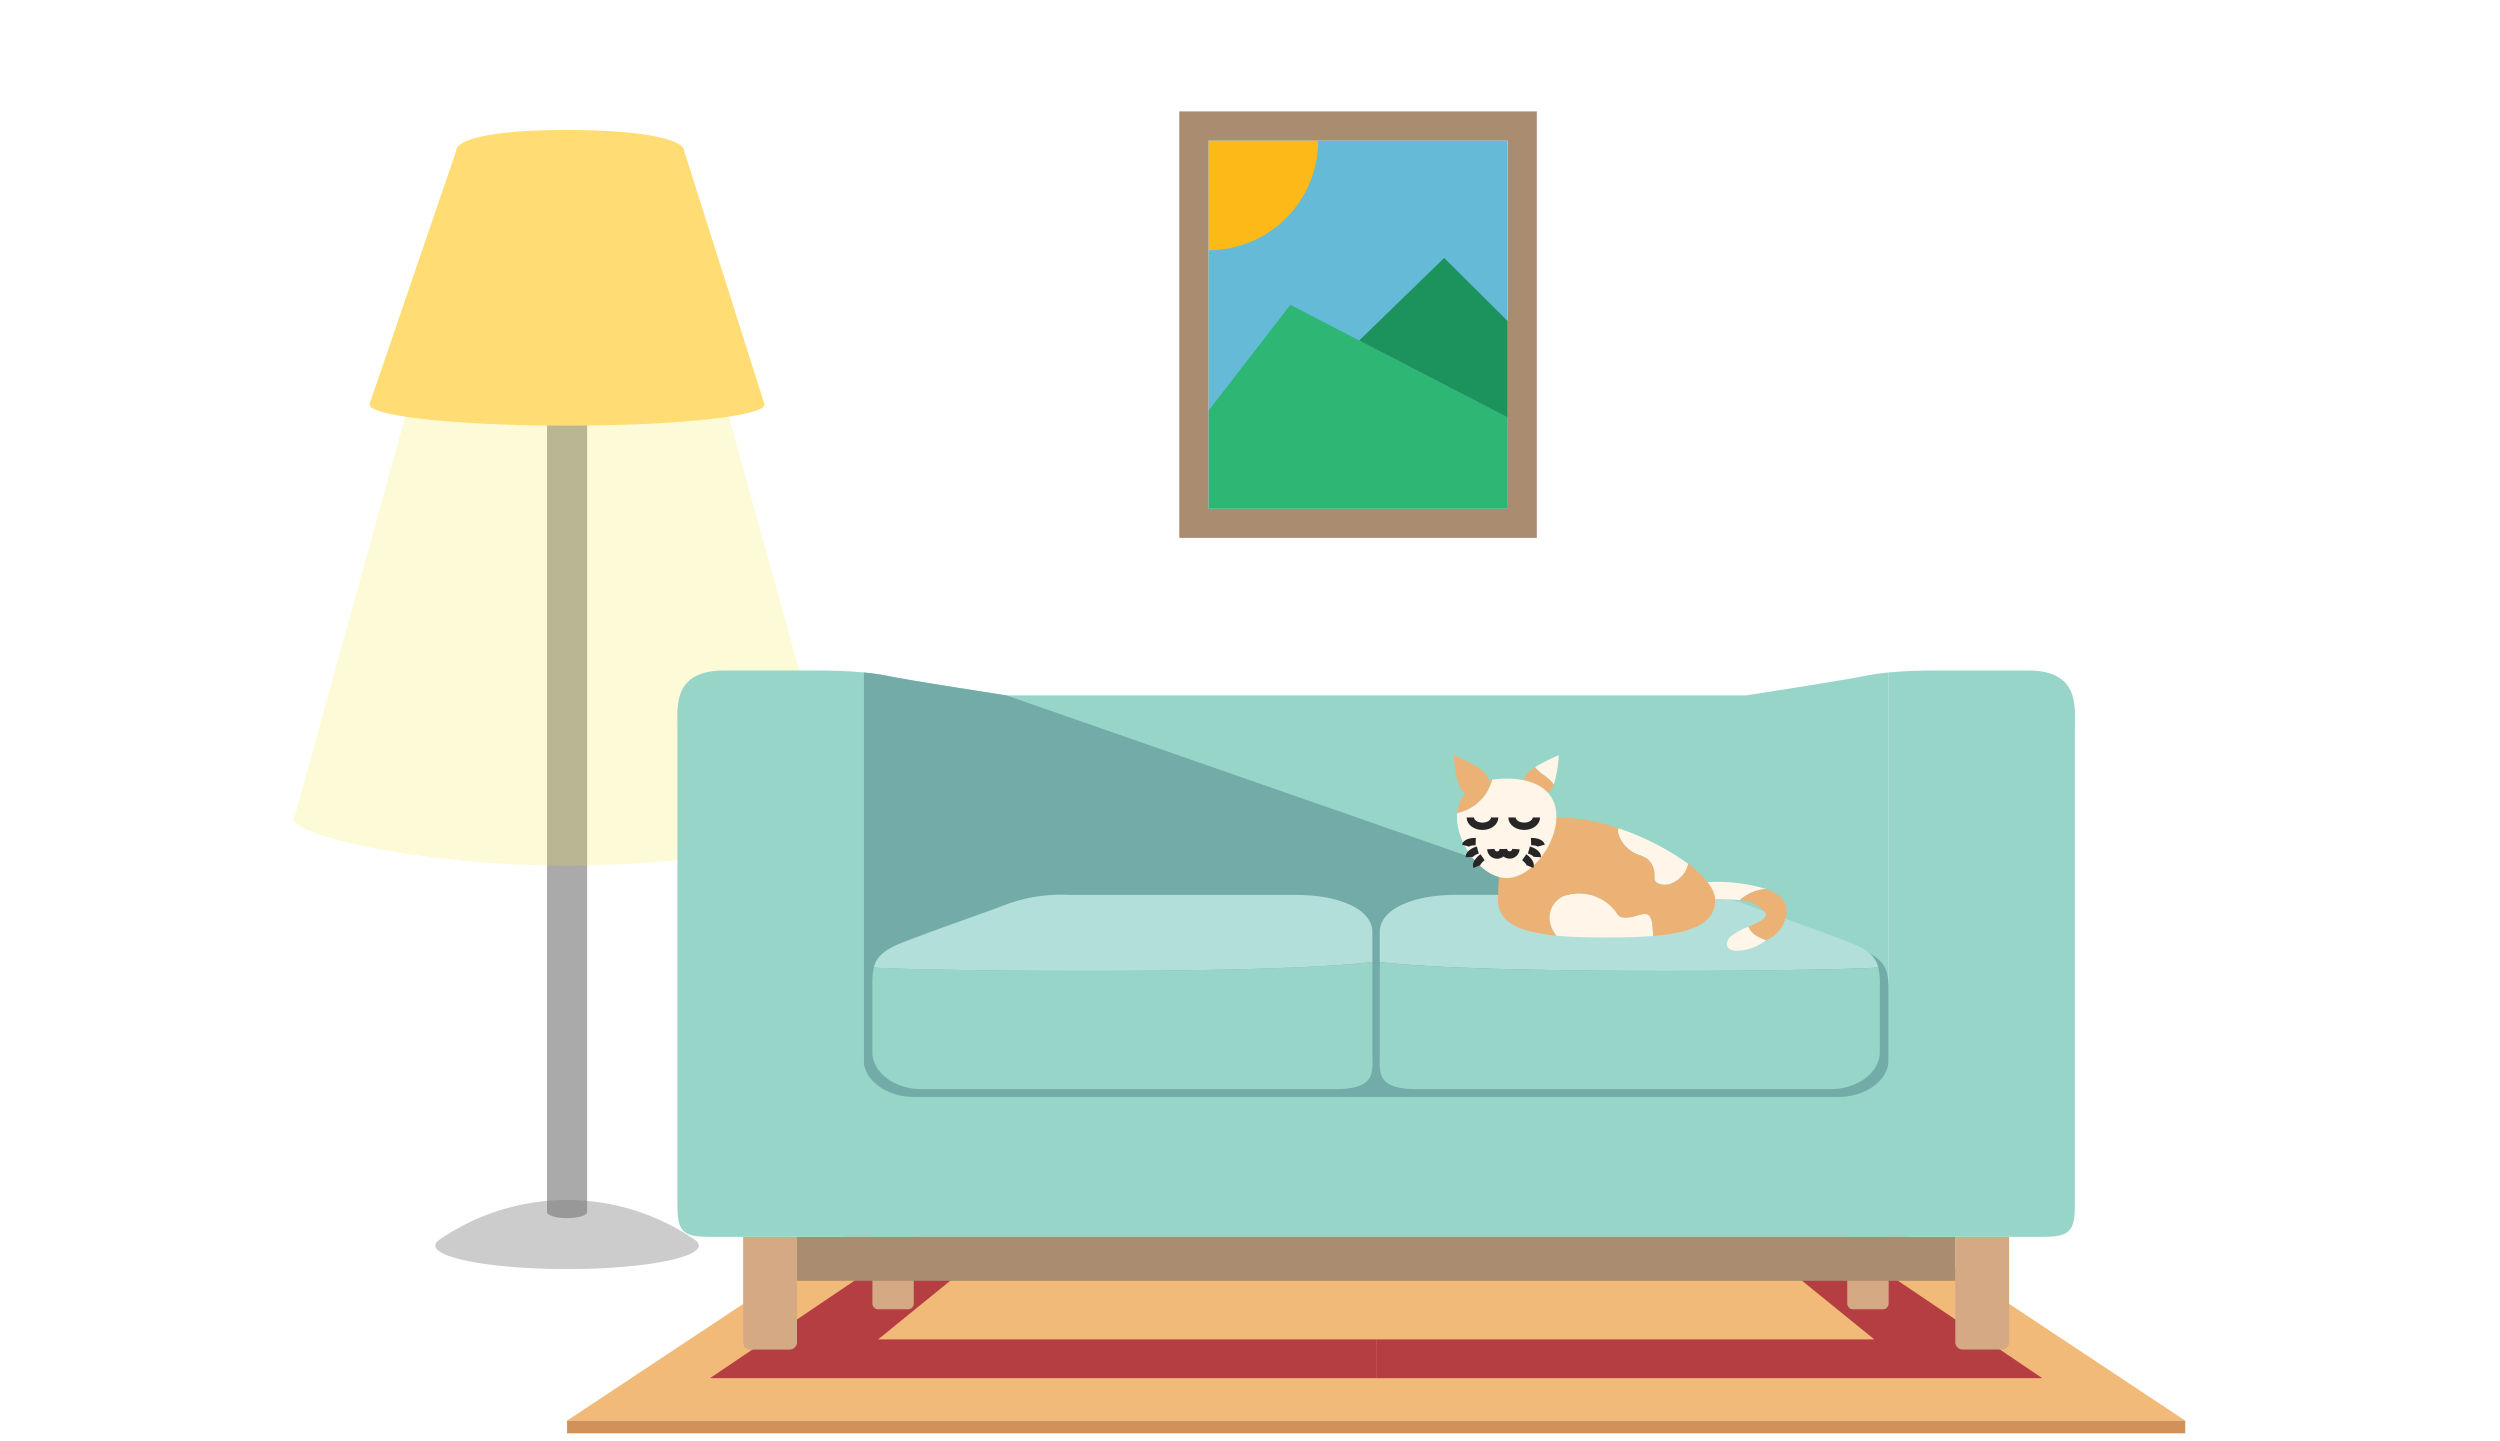 <svg xmlns="http://www.w3.org/2000/svg" xmlns:xlink="http://www.w3.org/1999/xlink" viewBox="-2942 -1631 170 98">
  <defs>
    <style>
      .cls-1 {
        fill: #95989a;
      }

      .cls-19, .cls-2, .cls-22 {
        fill: none;
      }

      .cls-2 {
        stroke: #95989a;
        stroke-width: 1px;
      }

      .cls-3 {
        clip-path: url(#clip-path);
      }

      .cls-4 {
        clip-path: url(#clip-path-2);
      }

      .cls-5 {
        fill: #cdcccc;
      }

      .cls-6 {
        fill: url(#linear-gradient);
      }

      .cls-7 {
        opacity: 0.3;
        fill: url(#linear-gradient-2);
      }

      .cls-8 {
        fill: #ffdd74;
      }

      .cls-9 {
        fill: #f1ba79;
      }

      .cls-10 {
        fill: #b53e42;
      }

      .cls-11 {
        fill: #d09258;
      }

      .cls-12 {
        fill: #d4a983;
      }

      .cls-13 {
        fill: #98d5c9;
      }

      .cls-14 {
        fill: #aa8c70;
      }

      .cls-15 {
        fill: #73aba8;
      }

      .cls-16 {
        fill: #b2dfd9;
      }

      .cls-17 {
        fill: #fff5e9;
      }

      .cls-18 {
        fill: #ecb175;
      }

      .cls-19 {
        stroke: #272626;
        stroke-width: 0.5px;
      }

      .cls-20 {
        fill: #65bad8;
      }

      .cls-21 {
        fill: #fcb918;
      }

      .cls-23 {
        fill: #2db674;
      }

      .cls-24 {
        fill: #1c925d;
      }
    </style>
    <clipPath id="clip-path">
      <rect id="Rectangle_5" data-name="Rectangle 5" class="cls-1" width="170" height="98" rx="3" transform="translate(98 841)"/>
    </clipPath>
    <clipPath id="clip-path-2">
      <rect id="rectangle-3" class="cls-2" width="151.714" height="118" transform="translate(176 304)"/>
    </clipPath>
    <linearGradient id="linear-gradient" x1="45.513" y1="-0.774" x2="45.513" y2="-1.596" gradientUnits="objectBoundingBox">
      <stop offset="0" stop-color="#7c7c7c" stop-opacity="0.651"/>
      <stop offset="0.995" stop-color="#333"/>
    </linearGradient>
    <linearGradient id="linear-gradient-2" x1="3.802" y1="-2.016" x2="3.802" y2="-2.967" gradientUnits="objectBoundingBox">
      <stop offset="0" stop-color="#f8ed34" stop-opacity="0.651"/>
      <stop offset="1" stop-color="#fed41b" stop-opacity="0"/>
    </linearGradient>
  </defs>
  <g id="Mask_Group_3" data-name="Mask Group 3" class="cls-3" transform="translate(-3040 -2472)">
    <g id="group-mask-12" class="cls-4" transform="translate(-69 517)">
      <g id="group" transform="translate(186.957 331.577)">
        <g id="group-2" data-name="group" transform="translate(0 1.259)">
          <path id="path" class="cls-5" d="M117.031,154.825a15.3,15.3,0,0,0-17.223,0c-.225.141-.348.29-.348.443,0,.886,4.011,1.6,8.96,1.6s8.96-.718,8.96-1.6C117.379,155.115,117.256,154.966,117.031,154.825Z" transform="translate(-89.816 -79.406)"/>
          <path id="path-2" data-name="path" class="cls-6" d="M113.218,36.766V101.3c0,.227.611.412,1.365.412s1.364-.184,1.364-.412V36.766Z" transform="translate(-95.979 -27.714)"/>
          <path id="path-3" data-name="path" class="cls-7" d="M111.6,55.678H89.593L82.021,83.06c-.017.034-.028-.034-.028,0,0,1.027,8.329,3.153,18.6,3.153s18.6-2.127,18.6-3.153Z" transform="translate(-81.993 -36.185)"/>
          <path id="path-4" data-name="path" class="cls-8" d="M118.2,38.965l-5.44-17.16c0-.793-2.855-1.436-7.97-1.436s-7.541.643-7.541,1.436l-5.87,17.16a.177.177,0,0,0-.018.075c0,.793,6.013,1.437,13.43,1.437s13.428-.643,13.428-1.437A.155.155,0,0,0,118.2,38.965Z" transform="translate(-86.191 -20.369)"/>
        </g>
        <g id="group-3" data-name="group" transform="translate(18.604 74.558)">
          <path id="path-5" data-name="path" class="cls-9" d="M203.9,153.14H137.521l-21.83,14.469H225.728Z" transform="translate(-115.691 -153.14)"/>
          <g id="group-4" data-name="group" transform="translate(9.724 2.565)">
            <path id="path-6" data-name="path" class="cls-10" d="M133.3,166.8H178.6v-9.013h-31.94Z" transform="translate(-133.305 -157.786)"/>
            <path id="path-7" data-name="path" class="cls-10" d="M247.29,157.786H215.35V166.8h45.294Z" transform="translate(-170.055 -157.786)"/>
          </g>
          <path id="path-8" data-name="path" class="cls-9" d="M216.531,161.681H159.2L154,165.911h67.741Z" transform="translate(-132.849 -156.966)"/>
          <rect id="rectangle" class="cls-11" width="110.037" height="0.862" transform="translate(0 14.469)"/>
        </g>
        <path id="path-9" data-name="path" class="cls-12" d="M141.043,156.716h-3.662v7.161a.505.505,0,0,0,.505.5h2.652a.506.506,0,0,0,.506-.5Z" transform="translate(-106.803 -80.183)"/>
        <g id="group-5" data-name="group" transform="translate(26.101 38.015)">
          <path id="path-10" data-name="path" class="cls-13" d="M220.2,87.442c-1.428.3-8.008,1.31-8.008,1.31H161.943s-6.581-1.015-8.007-1.31a16.425,16.425,0,0,0-1.727-.252V120.6h34.857l34.856.035V87.19A16.562,16.562,0,0,0,220.2,87.442Z" transform="translate(-139.546 -87.056)"/>
          <path id="path-11" data-name="path" class="cls-12" d="M286.679,156.716h3.663v7.161a.5.5,0,0,1-.505.5h-2.651a.505.505,0,0,1-.506-.5Z" transform="translate(-199.778 -118.199)"/>
          <path id="path-12" data-name="path" class="cls-12" d="M156.115,154.962H153.3v5.5a.388.388,0,0,0,.388.388h2.037a.389.389,0,0,0,.388-.388v-5.5Z" transform="translate(-140.035 -117.413)"/>
          <path id="path-13" data-name="path" class="cls-12" d="M276.184,154.962h-2.813v5.5a.389.389,0,0,0,.388.388H275.8a.39.39,0,0,0,.389-.388v-5.5Z" transform="translate(-193.817 -117.413)"/>
          <path id="path-14" data-name="path" class="cls-14" d="M183.4,156.716H144.015V159.7h78.761v-2.981Z" transform="translate(-135.876 -118.199)"/>
          <path id="path-15" data-name="path" class="cls-15" d="M221.9,108.406a3.8,3.8,0,0,0-.089-.743,2.2,2.2,0,0,0-.1-.3c-.246-.578-.794-1.018-2.013-1.483-2.81-1.072-5.315-1.921-6.76-2.472a11.017,11.017,0,0,0-4.712-.76h-6.42l-39.87-13.894s-6.58-1.015-8.006-1.311a16.427,16.427,0,0,0-1.728-.252v26.321h0v7.073h34.857l34.858.035V108.412Z" transform="translate(-139.545 -87.056)"/>
          <path id="path-16" data-name="path" class="cls-13" d="M221.129,86.948h-6.288c-1.093,0-2.181.035-3.193.134,0,0,0,18.744,0,21.652V113.4c0,1.435-1.6,2.549-3.393,2.549H145.328c-1.795,0-3.392-1.114-3.392-2.549V87.082c-1.011-.1-2.1-.134-3.193-.134h-6.287c-3.474,0-3.178,2.424-3.178,3.824v32.5c0,1.8.322,2.19,2.19,2.19h90.648c1.867,0,2.191-.395,2.191-2.19v-32.5C224.306,89.372,224.6,86.948,221.129,86.948Zm-44.336,27.174v0Z" transform="translate(-129.272 -86.948)"/>
          <g id="group-6" data-name="group" transform="translate(13.267 15.264)">
            <path id="path-17" data-name="path" class="cls-16" d="M187.379,119.156v-2.033c0-1.555-2.262-2.527-5.16-2.527H166.85a10.869,10.869,0,0,0-4.64.748c-1.422.543-3.887,1.378-6.655,2.434-1.2.457-1.74.889-1.983,1.46a2.03,2.03,0,0,0-.1.3C157.943,119.794,180.5,120.005,187.379,119.156Z" transform="translate(-153.381 -114.596)"/>
            <path id="path-18" data-name="path" class="cls-13" d="M187.3,128.956v-6.1c-6.882.847-29.435.636-33.9.378a4.974,4.974,0,0,0-.1,1.16v4.6c0,1.413,1.573,2.51,3.341,2.51h28.112C187.62,131.5,187.3,130.334,187.3,128.956Z" transform="translate(-153.303 -118.297)"/>
          </g>
          <g id="group-7" data-name="group" transform="translate(47.754 15.264)">
            <path id="path-19" data-name="path" class="cls-16" d="M249.692,119.534a2.008,2.008,0,0,0-.1-.3c-.241-.569-.782-1-1.981-1.46-2.768-1.056-5.233-1.89-6.655-2.434a10.866,10.866,0,0,0-4.64-.748H220.95c-2.9,0-5.162.973-5.162,2.527v2.033C222.671,120.006,245.224,119.794,249.692,119.534Z" transform="translate(-215.778 -114.597)"/>
            <path id="path-20" data-name="path" class="cls-13" d="M249.684,123.234c-4.467.26-27.021.471-33.9-.378v6.1c0,1.379-.318,2.547,2.546,2.547h28.112c1.767,0,3.341-1.1,3.341-2.51v-4.6A4.951,4.951,0,0,0,249.684,123.234Z" transform="translate(-215.77 -118.296)"/>
          </g>
        </g>
        <g id="group-8" data-name="group" transform="translate(78.904 43.782)">
          <path id="path-21" data-name="path" class="cls-17" d="M255.8,113.036l.388,1.151a15.8,15.8,0,0,1,2.013.066,2.925,2.925,0,0,1,1.785-.76A11.716,11.716,0,0,0,255.8,113.036Z" transform="translate(-238.75 -104.4)"/>
          <path id="path-22" data-name="path" class="cls-18" d="M262.035,113.9c-.033-.014-.066-.023-.1-.036a2.918,2.918,0,0,0-1.785.76,2.34,2.34,0,0,1,1.709.811c.267.4-.409.692-1.126,1,.2.534.666.714,1.195.924l.1-.059a2.2,2.2,0,0,0,1.283-1.775C263.429,114.656,262.8,114.235,262.035,113.9Z" transform="translate(-240.698 -104.77)"/>
          <path id="path-23" data-name="path" class="cls-17" d="M260.019,118.517a4.285,4.285,0,0,0-1.2.651c-.42.406-.352.886.263.979a3.364,3.364,0,0,0,2.128-.706C260.685,119.231,260.223,119.05,260.019,118.517Z" transform="translate(-239.984 -106.855)"/>
          <g id="group-9" data-name="group" transform="translate(3.01 4.23)">
            <path id="path-24" data-name="path" class="cls-17" d="M246.207,108.052c.432.218.84.239,1.145.669a1.592,1.592,0,0,1,.252.693c.021.165-.034.416.059.565.166.262.675.286.945.217a1.959,1.959,0,0,0,1.141-.948,3.012,3.012,0,0,0,.157-.438,17.472,17.472,0,0,0-4.75-2.421c0,.055-.042.2-.038.258A2.22,2.22,0,0,0,246.207,108.052Z" transform="translate(-236.975 -105.653)"/>
            <path id="path-25" data-name="path" class="cls-17" d="M243.352,115.838c-.293-.122-.872.168-1.162.192-.41.035-.748.079-.934-.3a3.144,3.144,0,0,0-3.6-1.147,1.622,1.622,0,0,0-.905,1.92,2.293,2.293,0,0,0,.4.773c1.023.1,2.187.124,3.425.124,1.131,0,2.2-.023,3.157-.1,0-.167-.021-.337-.028-.483C243.7,116.55,243.644,115.961,243.352,115.838Z" transform="translate(-233.201 -109.242)"/>
            <path id="path-26" data-name="path" class="cls-18" d="M245.132,110.687c0-.755-.723-1.637-1.832-2.474a3.078,3.078,0,0,1-.157.439A1.972,1.972,0,0,1,242,109.6c-.269.067-.778.043-.945-.219-.093-.149-.038-.4-.059-.565a1.586,1.586,0,0,0-.252-.692c-.3-.43-.713-.451-1.145-.67a2.213,2.213,0,0,1-1.088-1.405c-.005-.053.034-.2.038-.257a12.792,12.792,0,0,0-3.909-.739c-4.077,0-4.274,3.38-4.274,5.634,0,1.57,1.605,2.177,3.957,2.4a2.324,2.324,0,0,1-.4-.773,1.623,1.623,0,0,1,.906-1.92,3.142,3.142,0,0,1,3.6,1.147c.187.379.524.334.934.3.289-.024.869-.314,1.162-.192s.347.711.36.977c.007.145.025.316.029.483C243.4,112.906,245.132,112.315,245.132,110.687Z" transform="translate(-230.368 -105.055)"/>
          </g>
          <path id="path-27" data-name="path" class="cls-18" d="M227.248,99.111a1.168,1.168,0,0,1-1.526.852c-.718-.187-.807-2.569-.807-2.569S227.434,98.394,227.248,99.111Z" transform="translate(-224.915 -97.393)"/>
          <path id="path-28" data-name="path" class="cls-18" d="M234.337,98.86c-.453.293-.807.623-.734.908a1.169,1.169,0,0,0,1.527.852c.2-.053.354-.284.468-.584C235.267,99.513,234.635,99.3,234.337,98.86Z" transform="translate(-228.802 -98.05)"/>
          <path id="path-29" data-name="path" class="cls-17" d="M234.94,98.2c.3.436.93.653,1.261,1.176a7.8,7.8,0,0,0,.338-1.986A10.978,10.978,0,0,0,234.94,98.2Z" transform="translate(-229.405 -97.393)"/>
          <path id="path-30" data-name="path" class="cls-18" d="M227.706,100.407a2.5,2.5,0,0,0-2.381,2.267A3.113,3.113,0,0,0,227.706,100.407Z" transform="translate(-225.099 -98.743)"/>
          <path id="path-31" data-name="path" class="cls-17" d="M228.681,100.269a6.025,6.025,0,0,0-.987.077,3.113,3.113,0,0,1-2.381,2.267c-.007.084-.013.168-.013.259,0,1.867,1.71,4.157,3.381,4.157s3.379-2.29,3.379-4.157S230.548,100.269,228.681,100.269Z" transform="translate(-225.088 -98.681)"/>
          <path id="path-32" data-name="path" class="cls-19" d="M228.6,105.052c0,.33-.37.6-.828.6s-.829-.267-.829-.6" transform="translate(-225.823 -100.824)"/>
          <g id="group-10" data-name="group" transform="translate(2.516 6.379)">
            <path id="path-33" data-name="path" class="cls-19" d="M230.326,108.948a.427.427,0,0,1-.853,0" transform="translate(-229.473 -108.948)"/>
            <path id="path-34" data-name="path" class="cls-19" d="M231.872,108.948a.428.428,0,0,1-.854,0" transform="translate(-230.165 -108.948)"/>
          </g>
          <path id="path-35" data-name="path" class="cls-19" d="M233.737,105.052c0,.33-.371.6-.829.6s-.828-.267-.828-.6" transform="translate(-228.124 -100.824)"/>
          <path id="path-36" data-name="path" class="cls-19" d="M234.425,108.023c.2-.008.634.041.7.273" transform="translate(-229.175 -102.154)"/>
          <path id="path-37" data-name="path" class="cls-19" d="M234.163,109.056c.187.055.589.241.576.481" transform="translate(-229.057 -102.617)"/>
          <path id="path-38" data-name="path" class="cls-19" d="M233.587,109.948c.16.112.481.416.391.64" transform="translate(-228.799 -103.017)"/>
          <path id="path-39" data-name="path" class="cls-19" d="M227.044,108.023c-.2-.008-.634.041-.7.273" transform="translate(-225.555 -102.154)"/>
          <path id="path-40" data-name="path" class="cls-19" d="M227.4,109.056c-.188.055-.588.241-.576.481" transform="translate(-225.772 -102.617)"/>
          <path id="path-41" data-name="path" class="cls-19" d="M228.12,109.948c-.16.112-.481.416-.392.64" transform="translate(-226.168 -103.017)"/>
        </g>
        <g id="group-11" data-name="group" transform="translate(60.238 0)">
          <path id="path-42" data-name="path" class="cls-14" d="M191.1,18.089v29h24.313v-29ZM213.426,45.1H193.1V20.082h20.327V45.1Z" transform="translate(-191.105 -18.089)"/>
          <rect id="rectangle-2" data-name="rectangle" class="cls-20" width="20.327" height="25.014" transform="translate(1.994 1.993)"/>
        </g>
        <path id="path-43" data-name="path" class="cls-21" d="M194.716,29.145a7.445,7.445,0,0,0,7.445-7.445h-7.445Z" transform="translate(-132.484 -19.706)"/>
        <g id="group-12" data-name="group" transform="translate(62.232 9.965)">
          <path id="path-44" data-name="path" class="cls-22" d="M213.172,46.263l-.1-.054Z" transform="translate(-202.936 -40.65)"/>
          <path id="path-45" data-name="path" class="cls-23" d="M204.952,44.339h0l-.1-.054-3.46-1.791,3.46,1.791-4.58-2.371-5.552,7.175v6.679h20.327v-6.2Z" transform="translate(-194.716 -38.726)"/>
          <path id="path-46" data-name="path" class="cls-24" d="M223.348,40.424l-4.313-4.285-5.779,5.613,10.092,5.225Z" transform="translate(-203.021 -36.139)"/>
        </g>
      </g>
    </g>
  </g>
</svg>
